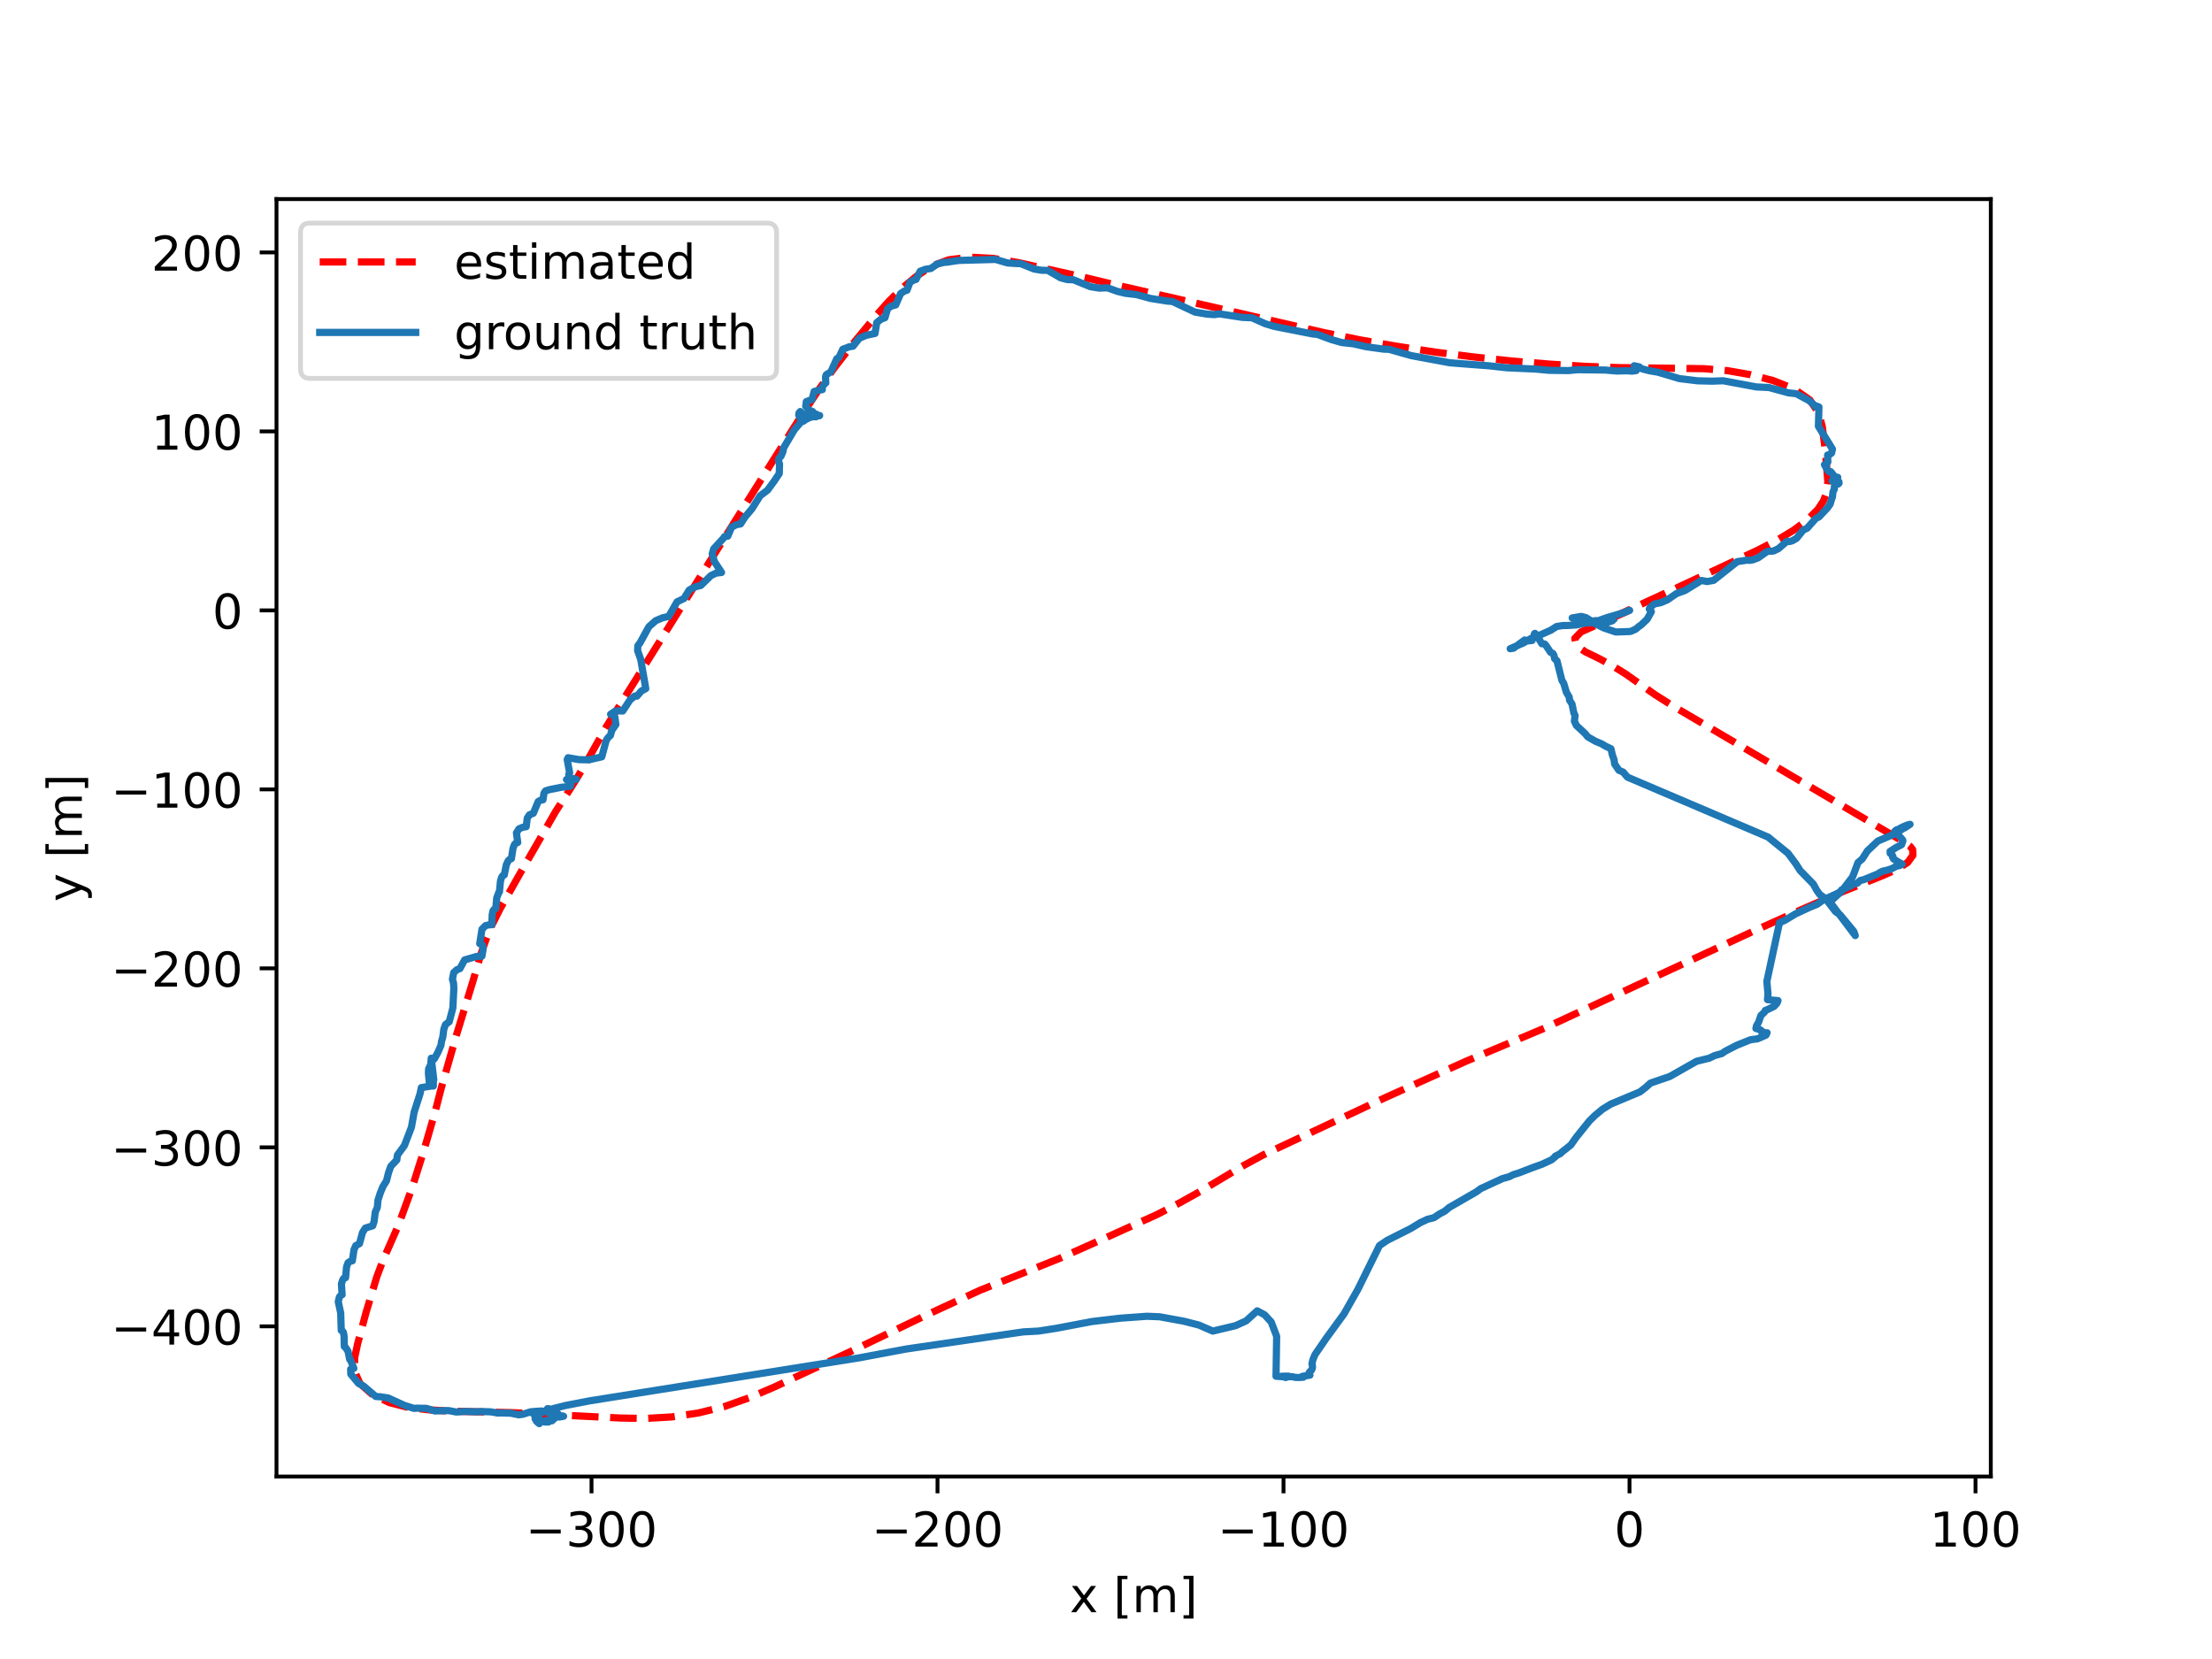 <?xml version="1.0" encoding="utf-8" standalone="no"?>
<!DOCTYPE svg PUBLIC "-//W3C//DTD SVG 1.1//EN"
  "http://www.w3.org/Graphics/SVG/1.1/DTD/svg11.dtd">
<!-- Created with matplotlib (https://matplotlib.org/) -->
<svg height="345.6pt" version="1.1" viewBox="0 0 460.8 345.6" width="460.8pt" xmlns="http://www.w3.org/2000/svg" xmlns:xlink="http://www.w3.org/1999/xlink">
 <defs>
  <style type="text/css">*{stroke-linecap:butt;stroke-linejoin:round;}</style>
 </defs>
 <g id="figure_1">
  <g id="patch_1">
   <path d="M 0 345.6 
L 460.8 345.6 
L 460.8 0 
L 0 0 
z
" style="fill:#ffffff;"/>
  </g>
  <g id="axes_1">
   <g id="patch_2">
    <path d="M 57.6 307.584 
L 414.72 307.584 
L 414.72 41.472 
L 57.6 41.472 
z
" style="fill:#ffffff;"/>
   </g>
   <g id="matplotlib.axis_1">
    <g id="xtick_1">
     <g id="line2d_1">
      <defs>
       <path d="M 0 0 
L 0 3.5 
" id="mb327735eb3" style="stroke:#000000;stroke-width:0.8;"/>
      </defs>
      <g>
       <use style="stroke:#000000;stroke-width:0.8;" x="123.223" xlink:href="#mb327735eb3" y="307.584"/>
      </g>
     </g>
     <g id="text_1">
      <!-- −300 -->
      <g transform="translate(109.489 322.182)scale(0.1 -0.1)">
       <defs>
        <path d="M 10.594 35.5 
L 73.188 35.5 
L 73.188 27.203 
L 10.594 27.203 
z
" id="DejaVuSans-8722"/>
        <path d="M 40.578 39.312 
Q 47.656 37.797 51.625 33 
Q 55.609 28.219 55.609 21.188 
Q 55.609 10.406 48.188 4.484 
Q 40.766 -1.422 27.094 -1.422 
Q 22.516 -1.422 17.656 -0.516 
Q 12.797 0.391 7.625 2.203 
L 7.625 11.719 
Q 11.719 9.328 16.594 8.109 
Q 21.484 6.891 26.812 6.891 
Q 36.078 6.891 40.938 10.547 
Q 45.797 14.203 45.797 21.188 
Q 45.797 27.641 41.281 31.266 
Q 36.766 34.906 28.719 34.906 
L 20.219 34.906 
L 20.219 43.016 
L 29.109 43.016 
Q 36.375 43.016 40.234 45.922 
Q 44.094 48.828 44.094 54.297 
Q 44.094 59.906 40.109 62.906 
Q 36.141 65.922 28.719 65.922 
Q 24.656 65.922 20.016 65.031 
Q 15.375 64.156 9.812 62.312 
L 9.812 71.094 
Q 15.438 72.656 20.344 73.438 
Q 25.25 74.219 29.594 74.219 
Q 40.828 74.219 47.359 69.109 
Q 53.906 64.016 53.906 55.328 
Q 53.906 49.266 50.438 45.094 
Q 46.969 40.922 40.578 39.312 
z
" id="DejaVuSans-51"/>
        <path d="M 31.781 66.406 
Q 24.172 66.406 20.328 58.906 
Q 16.5 51.422 16.5 36.375 
Q 16.5 21.391 20.328 13.891 
Q 24.172 6.391 31.781 6.391 
Q 39.453 6.391 43.281 13.891 
Q 47.125 21.391 47.125 36.375 
Q 47.125 51.422 43.281 58.906 
Q 39.453 66.406 31.781 66.406 
z
M 31.781 74.219 
Q 44.047 74.219 50.516 64.516 
Q 56.984 54.828 56.984 36.375 
Q 56.984 17.969 50.516 8.266 
Q 44.047 -1.422 31.781 -1.422 
Q 19.531 -1.422 13.062 8.266 
Q 6.594 17.969 6.594 36.375 
Q 6.594 54.828 13.062 64.516 
Q 19.531 74.219 31.781 74.219 
z
" id="DejaVuSans-48"/>
       </defs>
       <use xlink:href="#DejaVuSans-8722"/>
       <use x="83.789" xlink:href="#DejaVuSans-51"/>
       <use x="147.412" xlink:href="#DejaVuSans-48"/>
       <use x="211.035" xlink:href="#DejaVuSans-48"/>
      </g>
     </g>
    </g>
    <g id="xtick_2">
     <g id="line2d_2">
      <g>
       <use style="stroke:#000000;stroke-width:0.8;" x="195.301" xlink:href="#mb327735eb3" y="307.584"/>
      </g>
     </g>
     <g id="text_2">
      <!-- −200 -->
      <g transform="translate(181.567 322.182)scale(0.1 -0.1)">
       <defs>
        <path d="M 19.188 8.297 
L 53.609 8.297 
L 53.609 0 
L 7.328 0 
L 7.328 8.297 
Q 12.938 14.109 22.625 23.891 
Q 32.328 33.688 34.812 36.531 
Q 39.547 41.844 41.422 45.531 
Q 43.312 49.219 43.312 52.781 
Q 43.312 58.594 39.234 62.25 
Q 35.156 65.922 28.609 65.922 
Q 23.969 65.922 18.812 64.312 
Q 13.672 62.703 7.812 59.422 
L 7.812 69.391 
Q 13.766 71.781 18.938 73 
Q 24.125 74.219 28.422 74.219 
Q 39.75 74.219 46.484 68.547 
Q 53.219 62.891 53.219 53.422 
Q 53.219 48.922 51.531 44.891 
Q 49.859 40.875 45.406 35.406 
Q 44.188 33.984 37.641 27.219 
Q 31.109 20.453 19.188 8.297 
z
" id="DejaVuSans-50"/>
       </defs>
       <use xlink:href="#DejaVuSans-8722"/>
       <use x="83.789" xlink:href="#DejaVuSans-50"/>
       <use x="147.412" xlink:href="#DejaVuSans-48"/>
       <use x="211.035" xlink:href="#DejaVuSans-48"/>
      </g>
     </g>
    </g>
    <g id="xtick_3">
     <g id="line2d_3">
      <g>
       <use style="stroke:#000000;stroke-width:0.8;" x="267.378" xlink:href="#mb327735eb3" y="307.584"/>
      </g>
     </g>
     <g id="text_3">
      <!-- −100 -->
      <g transform="translate(253.645 322.182)scale(0.1 -0.1)">
       <defs>
        <path d="M 12.406 8.297 
L 28.516 8.297 
L 28.516 63.922 
L 10.984 60.406 
L 10.984 69.391 
L 28.422 72.906 
L 38.281 72.906 
L 38.281 8.297 
L 54.391 8.297 
L 54.391 0 
L 12.406 0 
z
" id="DejaVuSans-49"/>
       </defs>
       <use xlink:href="#DejaVuSans-8722"/>
       <use x="83.789" xlink:href="#DejaVuSans-49"/>
       <use x="147.412" xlink:href="#DejaVuSans-48"/>
       <use x="211.035" xlink:href="#DejaVuSans-48"/>
      </g>
     </g>
    </g>
    <g id="xtick_4">
     <g id="line2d_4">
      <g>
       <use style="stroke:#000000;stroke-width:0.8;" x="339.456" xlink:href="#mb327735eb3" y="307.584"/>
      </g>
     </g>
     <g id="text_4">
      <!-- 0 -->
      <g transform="translate(336.275 322.182)scale(0.1 -0.1)">
       <use xlink:href="#DejaVuSans-48"/>
      </g>
     </g>
    </g>
    <g id="xtick_5">
     <g id="line2d_5">
      <g>
       <use style="stroke:#000000;stroke-width:0.8;" x="411.534" xlink:href="#mb327735eb3" y="307.584"/>
      </g>
     </g>
     <g id="text_5">
      <!-- 100 -->
      <g transform="translate(401.99 322.182)scale(0.1 -0.1)">
       <use xlink:href="#DejaVuSans-49"/>
       <use x="63.623" xlink:href="#DejaVuSans-48"/>
       <use x="127.246" xlink:href="#DejaVuSans-48"/>
      </g>
     </g>
    </g>
    <g id="text_6">
     <!-- x [m] -->
     <g transform="translate(222.84 335.861)scale(0.1 -0.1)">
      <defs>
       <path d="M 54.891 54.688 
L 35.109 28.078 
L 55.906 0 
L 45.312 0 
L 29.391 21.484 
L 13.484 0 
L 2.875 0 
L 24.125 28.609 
L 4.688 54.688 
L 15.281 54.688 
L 29.781 35.203 
L 44.281 54.688 
z
" id="DejaVuSans-120"/>
       <path id="DejaVuSans-32"/>
       <path d="M 8.594 75.984 
L 29.297 75.984 
L 29.297 69 
L 17.578 69 
L 17.578 -6.203 
L 29.297 -6.203 
L 29.297 -13.188 
L 8.594 -13.188 
z
" id="DejaVuSans-91"/>
       <path d="M 52 44.188 
Q 55.375 50.25 60.062 53.125 
Q 64.75 56 71.094 56 
Q 79.641 56 84.281 50.016 
Q 88.922 44.047 88.922 33.016 
L 88.922 0 
L 79.891 0 
L 79.891 32.719 
Q 79.891 40.578 77.094 44.375 
Q 74.312 48.188 68.609 48.188 
Q 61.625 48.188 57.562 43.547 
Q 53.516 38.922 53.516 30.906 
L 53.516 0 
L 44.484 0 
L 44.484 32.719 
Q 44.484 40.625 41.703 44.406 
Q 38.922 48.188 33.109 48.188 
Q 26.219 48.188 22.156 43.531 
Q 18.109 38.875 18.109 30.906 
L 18.109 0 
L 9.078 0 
L 9.078 54.688 
L 18.109 54.688 
L 18.109 46.188 
Q 21.188 51.219 25.484 53.609 
Q 29.781 56 35.688 56 
Q 41.656 56 45.828 52.969 
Q 50 49.953 52 44.188 
z
" id="DejaVuSans-109"/>
       <path d="M 30.422 75.984 
L 30.422 -13.188 
L 9.719 -13.188 
L 9.719 -6.203 
L 21.391 -6.203 
L 21.391 69 
L 9.719 69 
L 9.719 75.984 
z
" id="DejaVuSans-93"/>
      </defs>
      <use xlink:href="#DejaVuSans-120"/>
      <use x="59.18" xlink:href="#DejaVuSans-32"/>
      <use x="90.967" xlink:href="#DejaVuSans-91"/>
      <use x="129.98" xlink:href="#DejaVuSans-109"/>
      <use x="227.393" xlink:href="#DejaVuSans-93"/>
     </g>
    </g>
   </g>
   <g id="matplotlib.axis_2">
    <g id="ytick_1">
     <g id="line2d_6">
      <defs>
       <path d="M 0 0 
L -3.5 0 
" id="mf6f5906a29" style="stroke:#000000;stroke-width:0.8;"/>
      </defs>
      <g>
       <use style="stroke:#000000;stroke-width:0.8;" x="57.6" xlink:href="#mf6f5906a29" y="276.302"/>
      </g>
     </g>
     <g id="text_7">
      <!-- −400 -->
      <g transform="translate(23.133 280.101)scale(0.1 -0.1)">
       <defs>
        <path d="M 37.797 64.312 
L 12.891 25.391 
L 37.797 25.391 
z
M 35.203 72.906 
L 47.609 72.906 
L 47.609 25.391 
L 58.016 25.391 
L 58.016 17.188 
L 47.609 17.188 
L 47.609 0 
L 37.797 0 
L 37.797 17.188 
L 4.891 17.188 
L 4.891 26.703 
z
" id="DejaVuSans-52"/>
       </defs>
       <use xlink:href="#DejaVuSans-8722"/>
       <use x="83.789" xlink:href="#DejaVuSans-52"/>
       <use x="147.412" xlink:href="#DejaVuSans-48"/>
       <use x="211.035" xlink:href="#DejaVuSans-48"/>
      </g>
     </g>
    </g>
    <g id="ytick_2">
     <g id="line2d_7">
      <g>
       <use style="stroke:#000000;stroke-width:0.8;" x="57.6" xlink:href="#mf6f5906a29" y="239.015"/>
      </g>
     </g>
     <g id="text_8">
      <!-- −300 -->
      <g transform="translate(23.133 242.815)scale(0.1 -0.1)">
       <use xlink:href="#DejaVuSans-8722"/>
       <use x="83.789" xlink:href="#DejaVuSans-51"/>
       <use x="147.412" xlink:href="#DejaVuSans-48"/>
       <use x="211.035" xlink:href="#DejaVuSans-48"/>
      </g>
     </g>
    </g>
    <g id="ytick_3">
     <g id="line2d_8">
      <g>
       <use style="stroke:#000000;stroke-width:0.8;" x="57.6" xlink:href="#mf6f5906a29" y="201.729"/>
      </g>
     </g>
     <g id="text_9">
      <!-- −200 -->
      <g transform="translate(23.133 205.528)scale(0.1 -0.1)">
       <use xlink:href="#DejaVuSans-8722"/>
       <use x="83.789" xlink:href="#DejaVuSans-50"/>
       <use x="147.412" xlink:href="#DejaVuSans-48"/>
       <use x="211.035" xlink:href="#DejaVuSans-48"/>
      </g>
     </g>
    </g>
    <g id="ytick_4">
     <g id="line2d_9">
      <g>
       <use style="stroke:#000000;stroke-width:0.8;" x="57.6" xlink:href="#mf6f5906a29" y="164.443"/>
      </g>
     </g>
     <g id="text_10">
      <!-- −100 -->
      <g transform="translate(23.133 168.242)scale(0.1 -0.1)">
       <use xlink:href="#DejaVuSans-8722"/>
       <use x="83.789" xlink:href="#DejaVuSans-49"/>
       <use x="147.412" xlink:href="#DejaVuSans-48"/>
       <use x="211.035" xlink:href="#DejaVuSans-48"/>
      </g>
     </g>
    </g>
    <g id="ytick_5">
     <g id="line2d_10">
      <g>
       <use style="stroke:#000000;stroke-width:0.8;" x="57.6" xlink:href="#mf6f5906a29" y="127.157"/>
      </g>
     </g>
     <g id="text_11">
      <!-- 0 -->
      <g transform="translate(44.237 130.956)scale(0.1 -0.1)">
       <use xlink:href="#DejaVuSans-48"/>
      </g>
     </g>
    </g>
    <g id="ytick_6">
     <g id="line2d_11">
      <g>
       <use style="stroke:#000000;stroke-width:0.8;" x="57.6" xlink:href="#mf6f5906a29" y="89.87"/>
      </g>
     </g>
     <g id="text_12">
      <!-- 100 -->
      <g transform="translate(31.512 93.67)scale(0.1 -0.1)">
       <use xlink:href="#DejaVuSans-49"/>
       <use x="63.623" xlink:href="#DejaVuSans-48"/>
       <use x="127.246" xlink:href="#DejaVuSans-48"/>
      </g>
     </g>
    </g>
    <g id="ytick_7">
     <g id="line2d_12">
      <g>
       <use style="stroke:#000000;stroke-width:0.8;" x="57.6" xlink:href="#mf6f5906a29" y="52.584"/>
      </g>
     </g>
     <g id="text_13">
      <!-- 200 -->
      <g transform="translate(31.512 56.383)scale(0.1 -0.1)">
       <use xlink:href="#DejaVuSans-50"/>
       <use x="63.623" xlink:href="#DejaVuSans-48"/>
       <use x="127.246" xlink:href="#DejaVuSans-48"/>
      </g>
     </g>
    </g>
    <g id="text_14">
     <!-- y [m] -->
     <g transform="translate(17.053 187.848)rotate(-90)scale(0.1 -0.1)">
      <defs>
       <path d="M 32.172 -5.078 
Q 28.375 -14.844 24.75 -17.812 
Q 21.141 -20.797 15.094 -20.797 
L 7.906 -20.797 
L 7.906 -13.281 
L 13.188 -13.281 
Q 16.891 -13.281 18.938 -11.516 
Q 21 -9.766 23.484 -3.219 
L 25.094 0.875 
L 2.984 54.688 
L 12.5 54.688 
L 29.594 11.922 
L 46.688 54.688 
L 56.203 54.688 
z
" id="DejaVuSans-121"/>
      </defs>
      <use xlink:href="#DejaVuSans-121"/>
      <use x="59.18" xlink:href="#DejaVuSans-32"/>
      <use x="90.967" xlink:href="#DejaVuSans-91"/>
      <use x="129.98" xlink:href="#DejaVuSans-109"/>
      <use x="227.393" xlink:href="#DejaVuSans-93"/>
     </g>
    </g>
   </g>
   <g id="line2d_13">
    <path clip-path="url(#pc048efd1c1)" d="M 339.456 127.157 
L 339.456 127.157 
L 339.439 127.15 
L 339.439 127.15 
L 335.861 128.728 
L 335.861 128.728 
L 329.37 131.63 
L 329.37 131.63 
L 328.059 132.984 
L 328.059 132.984 
L 328.378 134.501 
L 328.378 134.501 
L 330.296 135.81 
L 330.296 135.81 
L 332.861 137.056 
L 332.861 137.056 
L 335.63 138.53 
L 335.63 138.53 
L 338.56 140.334 
L 338.56 140.334 
L 344.804 144.73 
L 344.804 144.73 
L 348.536 147.097 
L 348.536 147.097 
L 397.006 175.622 
L 397.006 175.622 
L 397.876 176.272 
L 397.876 176.272 
L 398.438 176.983 
L 398.438 176.983 
L 398.487 178.184 
L 398.487 178.184 
L 397.397 179.671 
L 397.397 179.671 
L 395.073 181.14 
L 395.073 181.14 
L 391.896 182.528 
L 391.896 182.528 
L 384.019 185.679 
L 384.019 185.679 
L 375.015 189.599 
L 375.015 189.599 
L 364.967 194.123 
L 364.967 194.123 
L 321.695 214.203 
L 321.695 214.203 
L 310.999 218.716 
L 310.999 218.716 
L 305.415 221.068 
L 305.415 221.068 
L 288.617 228.637 
L 288.617 228.637 
L 263.067 240.627 
L 263.067 240.627 
L 258.681 243.011 
L 258.681 243.011 
L 250.153 248.117 
L 250.153 248.117 
L 245.648 250.629 
L 245.648 250.629 
L 240.965 253.041 
L 240.965 253.041 
L 230.88 257.606 
L 230.88 257.606 
L 220.556 262.215 
L 220.556 262.215 
L 204.184 268.774 
L 204.184 268.774 
L 193.575 273.672 
L 193.575 273.672 
L 177.406 281.441 
L 177.406 281.441 
L 161.318 288.935 
L 161.318 288.935 
L 156.121 291.164 
L 156.121 291.164 
L 150.869 293.022 
L 150.869 293.022 
L 145.491 294.349 
L 145.491 294.349 
L 139.97 295.17 
L 139.97 295.17 
L 134.459 295.488 
L 134.459 295.488 
L 129.309 295.405 
L 129.309 295.405 
L 106.783 294.286 
L 106.783 294.286 
L 93.978 293.969 
L 93.978 293.969 
L 89.653 293.718 
L 89.653 293.718 
L 85.269 293.252 
L 85.269 293.252 
L 81.137 292.193 
L 81.137 292.193 
L 77.563 290.499 
L 77.563 290.499 
L 74.982 288.227 
L 74.982 288.227 
L 73.833 285.594 
L 73.833 285.594 
L 73.886 282.805 
L 73.886 282.805 
L 74.516 279.878 
L 74.516 279.878 
L 76.289 273.291 
L 76.289 273.291 
L 78.503 265.953 
L 78.503 265.953 
L 79.856 262.38 
L 79.856 262.38 
L 82.985 255.272 
L 82.985 255.272 
L 85.891 247.31 
L 85.891 247.31 
L 88.323 239.598 
L 88.323 239.598 
L 90.684 231.473 
L 90.684 231.473 
L 91.899 226.756 
L 91.899 226.756 
L 95.03 215.804 
L 95.03 215.804 
L 98.467 204.579 
L 98.467 204.579 
L 100.157 198.823 
L 100.157 198.823 
L 101.22 195.78 
L 101.22 195.78 
L 102.527 192.605 
L 102.527 192.605 
L 104.201 189.285 
L 104.201 189.285 
L 108.192 182.215 
L 108.192 182.215 
L 115.778 169.004 
L 115.778 169.004 
L 118.856 164.228 
L 118.856 164.228 
L 120.573 161.462 
L 120.573 161.462 
L 122.683 157.842 
L 122.683 157.842 
L 126.379 151.275 
L 126.379 151.275 
L 156.303 103.487 
L 156.303 103.487 
L 165.373 89.06 
L 165.373 89.06 
L 170.508 81.253 
L 170.508 81.253 
L 173.765 76.68 
L 173.765 76.68 
L 177.953 71.294 
L 177.953 71.294 
L 182.677 65.554 
L 182.677 65.554 
L 185.205 62.721 
L 185.205 62.721 
L 187.935 60.02 
L 187.935 60.02 
L 190.899 57.567 
L 190.899 57.567 
L 193.899 55.516 
L 193.899 55.516 
L 197.619 54.121 
L 197.619 54.121 
L 202.016 53.568 
L 202.016 53.568 
L 206.857 53.829 
L 206.857 53.829 
L 212.152 54.702 
L 212.152 54.702 
L 224.531 57.466 
L 224.531 57.466 
L 231.389 59.111 
L 231.389 59.111 
L 253.532 64.16 
L 253.532 64.16 
L 275.687 69.26 
L 275.687 69.26 
L 283.382 70.813 
L 283.382 70.813 
L 291.233 72.173 
L 291.233 72.173 
L 299.159 73.373 
L 299.159 73.373 
L 307.084 74.37 
L 307.084 74.37 
L 314.948 75.205 
L 314.948 75.205 
L 322.713 75.844 
L 322.713 75.844 
L 330.114 76.31 
L 330.114 76.31 
L 337.019 76.577 
L 337.019 76.577 
L 354.949 76.803 
L 354.949 76.803 
L 359.861 77.211 
L 359.861 77.211 
L 364.653 78.049 
L 364.653 78.049 
L 369.363 79.277 
L 369.363 79.277 
L 373.715 80.995 
L 373.715 80.995 
L 377.03 83.323 
L 377.03 83.323 
L 378.864 86.048 
L 378.864 86.048 
L 379.607 88.823 
L 379.607 88.823 
L 380.245 93.822 
L 380.245 93.822 
L 380.774 100.399 
L 380.774 100.399 
L 380.56 102.003 
L 380.56 102.003 
L 380.385 102.951 
L 380.385 102.951 
L 379.864 104.345 
L 379.864 104.345 
L 378.673 106.139 
L 378.673 106.139 
L 376.577 108.23 
L 376.577 108.23 
L 373.691 110.42 
L 373.691 110.42 
L 370.158 112.557 
L 370.158 112.557 
L 366.162 114.613 
L 366.162 114.613 
L 350.022 122.129 
L 350.022 122.129 
L 334.323 129.374 
L 334.333 129.368 
" style="fill:none;stroke:#ff0000;stroke-dasharray:5.55,2.4;stroke-dashoffset:0;stroke-width:1.5;"/>
   </g>
   <g id="line2d_14">
    <path clip-path="url(#pc048efd1c1)" d="M 339.456 127.157 
L 339.486 127.148 
L 338.815 127.414 
L 338.375 127.603 
L 334.822 128.642 
L 332.57 129.429 
L 331.449 129.725 
L 330.214 129.795 
L 328.44 130.181 
L 326.751 130.291 
L 325.533 130.321 
L 324.288 130.503 
L 323.065 131.285 
L 320.776 132.308 
L 318.813 133.073 
L 317.363 133.934 
L 314.595 135.136 
L 315.289 135.037 
L 317.622 133.315 
L 318.215 133.516 
L 319.163 133.427 
L 319.684 131.975 
L 319.767 131.945 
L 320.102 132.322 
L 321.191 134.1 
L 321.758 134.15 
L 321.992 134.366 
L 322.999 135.875 
L 323.492 136.128 
L 323.714 136.511 
L 323.86 137.22 
L 324.347 137.656 
L 325.36 141.698 
L 325.757 142.368 
L 326.322 144.248 
L 326.897 145.212 
L 326.96 145.848 
L 327.48 146.659 
L 327.858 148.52 
L 328.118 149.054 
L 327.976 150.238 
L 328.394 151.129 
L 330.232 152.839 
L 330.751 153.493 
L 332.346 154.411 
L 333.682 154.971 
L 334.445 155.434 
L 335.587 155.975 
L 335.888 157.282 
L 336.233 158.255 
L 336.357 159.152 
L 337.237 160.457 
L 338.138 160.847 
L 339.013 161.884 
L 368.32 174.375 
L 372.479 177.755 
L 374.111 179.95 
L 375.025 181.378 
L 377.756 184.171 
L 378.466 185.47 
L 379.067 186.318 
L 380.333 187.247 
L 382.356 189.892 
L 383.315 190.564 
L 386.176 194.023 
L 386.486 194.896 
L 381.208 187.896 
L 383.624 185.668 
L 385.939 182.656 
L 387.057 179.682 
L 387.947 178.928 
L 389.004 177.273 
L 391.195 175.205 
L 394.745 173.698 
L 396.73 172.424 
L 396.76 172.48 
L 396.841 172.411 
L 397.022 172.299 
L 397.899 171.721 
L 397.502 171.826 
L 397.31 171.879 
L 396.474 172.218 
L 395.265 172.847 
L 395.17 172.874 
L 395.049 172.885 
L 394.659 173.24 
L 394.868 173.491 
L 394.941 173.603 
L 395.594 174.09 
L 396.351 174.959 
L 396.409 175.155 
L 396.126 175.97 
L 395.074 176.507 
L 393.734 177.36 
L 393.828 177.475 
L 393.857 177.642 
L 393.757 177.767 
L 394.118 178.029 
L 394.332 178.396 
L 394.246 178.533 
L 394.471 178.94 
L 395.417 179.549 
L 395.86 179.793 
L 396.169 179.944 
L 396.256 180.017 
L 395.805 180.283 
L 395.019 180.471 
L 394.108 180.956 
L 393.155 181.262 
L 392.201 181.476 
L 391.545 181.791 
L 391.246 182.027 
L 388.211 183.268 
L 387.544 183.408 
L 386.861 184.015 
L 386.138 184.141 
L 385.388 184.667 
L 384.828 184.808 
L 384.586 184.997 
L 383.622 185.387 
L 383.332 185.79 
L 382.491 186.252 
L 379.84 187.446 
L 378.543 188.38 
L 377.013 189.003 
L 374.038 190.38 
L 371.893 191.682 
L 370.7 192.216 
L 368.068 204.444 
L 368.303 207.028 
L 368.2 208.247 
L 370.392 208.447 
L 370.178 208.979 
L 369.56 209.662 
L 368.023 210.396 
L 367.744 210.482 
L 367.563 210.861 
L 366.815 211.566 
L 366.348 212.942 
L 365.922 213.664 
L 365.791 214.251 
L 366.645 214.491 
L 366.904 214.706 
L 366.93 214.912 
L 367.321 214.966 
L 367.475 215.104 
L 367.213 215.287 
L 368.124 215.14 
L 367.849 215.434 
L 367.957 215.526 
L 367.838 215.66 
L 366.137 216.401 
L 364.67 216.598 
L 361.863 217.719 
L 359.427 218.968 
L 358.685 219.48 
L 357.214 219.885 
L 356.057 220.442 
L 353.416 221.089 
L 347.845 224.253 
L 343.803 225.636 
L 342.913 226.464 
L 341.63 227.46 
L 335.551 230.006 
L 333.821 231.076 
L 332.25 232.381 
L 331.125 233.477 
L 328.359 236.921 
L 327.224 238.526 
L 325.304 240.045 
L 325.114 240.278 
L 323.977 240.87 
L 324.053 240.923 
L 323.196 241.625 
L 321.206 242.542 
L 319.405 243.187 
L 316.492 244.311 
L 315.264 244.692 
L 314.411 245.123 
L 312.972 245.529 
L 308.469 247.607 
L 307.656 248.219 
L 301.907 251.532 
L 301.023 252.278 
L 299.844 252.911 
L 298.733 253.662 
L 297.386 253.997 
L 295.935 254.674 
L 293.853 255.936 
L 289.004 258.377 
L 287.372 259.474 
L 282.861 268.622 
L 279.979 273.711 
L 276.24 278.837 
L 273.931 282.207 
L 273.489 283.291 
L 273.305 284.134 
L 273.411 284.562 
L 273.398 285.005 
L 273.22 285.411 
L 272.748 285.878 
L 272.53 286.345 
L 272.809 286.282 
L 272.887 286.472 
L 271.291 286.716 
L 271.493 286.906 
L 270.588 286.958 
L 269.824 286.937 
L 269.127 286.779 
L 267.822 286.828 
L 267.854 286.971 
L 267.01 286.691 
L 268.419 286.674 
L 267.491 286.815 
L 265.82 286.698 
L 265.95 278.375 
L 264.825 275.409 
L 263.435 273.889 
L 261.898 273.073 
L 259.591 275.169 
L 257.374 276.165 
L 252.646 277.289 
L 249.729 276.024 
L 246.599 275.231 
L 241.578 274.309 
L 238.913 274.204 
L 233.404 274.601 
L 227.506 275.294 
L 220.038 276.708 
L 216.35 277.285 
L 213.137 277.458 
L 188.753 281.028 
L 178.947 282.871 
L 122.87 291.816 
L 117.704 292.809 
L 115.474 293.373 
L 111.502 294.666 
L 111.021 294.48 
L 111.531 294.61 
L 111.468 295.542 
L 111.798 296.124 
L 112.347 296.574 
L 112.067 295.958 
L 111.908 295.287 
L 111.834 295.289 
L 112.336 295.423 
L 112.231 295.384 
L 112.494 295.754 
L 113.147 296.167 
L 113.722 296.25 
L 113.609 296.187 
L 113.487 296.03 
L 113.734 295.954 
L 113.661 295.902 
L 114.231 296.242 
L 114.358 296.146 
L 113.618 296.19 
L 114.485 295.92 
L 114.935 295.783 
L 113.385 296.186 
L 113.409 296.131 
L 113.748 296.108 
L 114.278 296.041 
L 114.995 295.969 
L 116.126 294.911 
L 116.082 295.08 
L 116.196 295.106 
L 116.426 295.204 
L 116.619 295.184 
L 117.408 295.032 
L 117.232 294.965 
L 116.699 294.967 
L 115.622 293.962 
L 114.41 293.469 
L 114.046 293.452 
L 114.468 294.356 
L 114.887 294.819 
L 115.516 295.163 
L 114.878 294.856 
L 114.132 294.181 
L 112.865 293.931 
L 111.186 294.042 
L 110.52 294.11 
L 108.937 294.608 
L 108.082 294.736 
L 106.447 294.403 
L 104.367 294.327 
L 103.707 294.361 
L 102.168 294.105 
L 100.065 294.05 
L 99.379 294.109 
L 96.75 294.027 
L 95.046 294.147 
L 93.466 293.851 
L 91.284 293.9 
L 90.61 293.941 
L 88.84 293.386 
L 86.83 293.347 
L 86.262 293.397 
L 84.347 292.809 
L 80.847 291.221 
L 79.176 290.969 
L 78.275 290.917 
L 75.719 288.726 
L 74.676 288.181 
L 73.083 286.261 
L 73.044 285.233 
L 73.392 284.978 
L 73.717 285.064 
L 72.982 283.218 
L 72.851 283.201 
L 72.497 281.476 
L 71.907 280.594 
L 71.726 280.513 
L 71.678 278.319 
L 71.521 277.521 
L 71.31 277.248 
L 71.088 277.157 
L 70.974 273.514 
L 70.464 271.164 
L 70.711 270.175 
L 71.022 269.825 
L 71.272 269.715 
L 71.123 267.454 
L 71.405 266.571 
L 71.644 266.265 
L 71.99 266.169 
L 72.195 263.906 
L 72.505 263.054 
L 72.994 262.742 
L 73.399 262.644 
L 73.741 260.344 
L 74.111 259.489 
L 74.886 259.074 
L 75.527 256.727 
L 76.108 255.829 
L 77.641 255.355 
L 77.935 254.441 
L 78.171 252.502 
L 78.603 251.528 
L 78.736 250.035 
L 79.197 248.594 
L 79.758 247.212 
L 80.517 245.983 
L 80.914 244.378 
L 81.402 242.977 
L 82.672 241.627 
L 82.782 240.642 
L 84.246 238.641 
L 85.711 234.816 
L 86.268 231.688 
L 87.479 227.939 
L 87.776 226.566 
L 89.888 226.238 
L 90.276 226.245 
L 90.259 224.986 
L 90.083 223.984 
L 89.793 223.733 
L 89.588 223.274 
L 89.839 220.445 
L 90.364 224.934 
L 90.011 225.469 
L 89.446 225.695 
L 89.243 223.548 
L 89.289 222.652 
L 90.306 220.609 
L 90.494 220.557 
L 91.213 219.238 
L 91.867 217.739 
L 91.97 216.972 
L 92.235 216.088 
L 92.455 214.404 
L 92.796 213.447 
L 93.59 212.829 
L 94.339 209.965 
L 94.542 205.923 
L 94.488 204.821 
L 94.252 203.983 
L 94.52 202.61 
L 95.173 202.013 
L 95.815 201.775 
L 96.788 199.969 
L 99.27 199.246 
L 100.395 199.185 
L 100.67 197.567 
L 100.55 196.924 
L 99.934 196.574 
L 100.401 193.582 
L 101.143 192.827 
L 101.884 192.652 
L 102.468 192.631 
L 102.527 190.57 
L 102.708 189.716 
L 102.99 189.383 
L 103.278 189.276 
L 103.476 187.068 
L 103.9 185.918 
L 104.043 185.803 
L 104.251 183.578 
L 104.508 182.712 
L 104.761 182.391 
L 105.045 182.275 
L 105.479 180.125 
L 105.885 179.289 
L 106.227 178.986 
L 106.537 178.879 
L 106.864 176.742 
L 107.165 175.925 
L 107.47 175.624 
L 107.855 175.51 
L 107.581 173.516 
L 108.11 172.667 
L 108.866 172.341 
L 109.612 172.222 
L 109.841 170.432 
L 110.291 169.742 
L 111.105 169.414 
L 112.11 166.981 
L 112.563 166.719 
L 113.112 166.612 
L 113.311 165.257 
L 113.643 164.755 
L 114.461 164.497 
L 116.833 164.023 
L 118.83 163.788 
L 119.071 162.52 
L 119.602 162.425 
L 119.491 162.205 
L 119.59 162.176 
L 119.388 162.252 
L 119.6 162.261 
L 119.907 162.334 
L 120.059 162.348 
L 119.548 162.34 
L 118.058 162.418 
L 118.011 162.399 
L 118.211 162.421 
L 118.391 162.347 
L 118.47 162.034 
L 118.524 162 
L 118.484 161.256 
L 118.668 161.005 
L 118.161 158.236 
L 118.338 157.846 
L 120.608 158.245 
L 122.671 158.288 
L 125.361 157.661 
L 126.299 154.202 
L 126.724 153.593 
L 127.158 153.219 
L 127.444 152.174 
L 128.297 150.933 
L 128.097 149.432 
L 127.726 149.009 
L 127.197 148.793 
L 128.079 148.199 
L 128.701 148.068 
L 129.729 148.115 
L 131.243 145.807 
L 132.142 145.071 
L 132.283 144.978 
L 132.685 145.023 
L 133.604 143.944 
L 134.53 143.458 
L 133.478 137.385 
L 132.824 135.527 
L 132.88 134.516 
L 133.35 133.883 
L 135.175 130.557 
L 136.597 129.302 
L 138.027 128.7 
L 139.313 128.407 
L 141.046 125.369 
L 142.486 124.681 
L 143.569 122.921 
L 144.754 122.275 
L 145.996 121.955 
L 148.096 119.909 
L 149.191 119.383 
L 150.309 119.257 
L 148.816 116.979 
L 148.365 115.377 
L 148.662 114.346 
L 150.676 112.157 
L 150.942 111.768 
L 151.61 111.69 
L 152.397 109.829 
L 153.415 109.297 
L 154.272 109.145 
L 155.215 107.689 
L 156.646 105.995 
L 158.332 103.3 
L 159.906 102.095 
L 161.247 100.271 
L 162.333 98.649 
L 162.391 96.673 
L 162.16 95.981 
L 162.271 95.471 
L 162.697 95.04 
L 163.105 94.062 
L 163.272 93.24 
L 165.493 89.512 
L 166.898 87.863 
L 168.607 87.013 
L 170.337 86.517 
L 169.927 86.396 
L 169.315 86.6 
L 169.07 86.769 
L 167.591 86.416 
L 167.069 86.111 
L 166.705 85.729 
L 167.582 87.59 
L 167.264 87.796 
L 166.931 87.845 
L 166.476 86.603 
L 166.386 86.463 
L 166.446 86.019 
L 166.489 86 
L 167.294 87.15 
L 168.02 87.155 
L 168.39 87.118 
L 168.851 86.865 
L 169.088 86.831 
L 169.123 86.589 
L 170.179 86.512 
L 170.747 86.551 
L 170.708 86.606 
L 170.652 86.615 
L 170.024 86.613 
L 169.969 86.65 
L 170.1 86.65 
L 169.989 86.83 
L 169.635 86.812 
L 169.507 86.802 
L 169.627 86.733 
L 169.786 86.544 
L 170.034 86.484 
L 170.005 86.43 
L 170.042 86.271 
L 169.55 86.31 
L 169.141 85.79 
L 169.301 85.744 
L 168.537 85.419 
L 167.844 84.637 
L 167.969 83.665 
L 169.17 83.219 
L 169.603 81.552 
L 170.839 81.238 
L 171.308 81.173 
L 171.209 80.842 
L 171.621 80.107 
L 172.031 79.773 
L 171.972 78.491 
L 172.121 78.072 
L 173.09 77.447 
L 174.329 74.717 
L 174.782 74.449 
L 175.562 72.759 
L 176.901 72.244 
L 177.701 72.121 
L 179.027 70.448 
L 180.456 69.854 
L 182.282 69.467 
L 182.642 67.21 
L 183.507 66.507 
L 184.35 66.192 
L 184.88 64.374 
L 185.519 63.822 
L 186.595 63.518 
L 187.614 61.159 
L 188.405 60.627 
L 188.943 60.466 
L 189.578 58.763 
L 190.586 58.241 
L 190.822 58.212 
L 191.691 56.505 
L 192.824 56.085 
L 193.914 55.931 
L 195.297 54.964 
L 196.737 54.649 
L 197.168 54.634 
L 199.73 54.249 
L 207.378 54.045 
L 209.917 54.784 
L 212.115 54.921 
L 212.586 54.902 
L 215.367 56.027 
L 216.929 56.294 
L 218.267 56.328 
L 220.941 57.872 
L 222.349 58.246 
L 223.589 58.274 
L 227.106 59.71 
L 228.981 60.02 
L 230.715 59.962 
L 232.812 60.71 
L 234.508 61.115 
L 236.72 61.365 
L 239.657 62.168 
L 243.203 62.729 
L 244.206 62.795 
L 248.94 65.015 
L 251.452 65.437 
L 252.97 65.543 
L 254.04 65.382 
L 258.79 66.118 
L 260.802 66.201 
L 263.559 67.432 
L 265.383 67.985 
L 273.482 69.576 
L 274.411 69.651 
L 277.4 70.759 
L 279.514 71.358 
L 281.944 71.625 
L 284.554 72.221 
L 288.244 72.735 
L 289.349 72.771 
L 293.99 74.082 
L 302.007 75.57 
L 304.63 75.781 
L 310.131 76.198 
L 313.894 76.616 
L 319.869 76.882 
L 322.715 77.144 
L 326.761 77.194 
L 328.681 77.015 
L 334.365 77.085 
L 336.842 77.292 
L 338.901 77.239 
L 340.037 77.315 
L 340.845 77.201 
L 340.919 76.992 
L 340.952 76.529 
L 340.429 76.192 
L 341.506 76.431 
L 341.083 76.452 
L 342.242 76.887 
L 343.717 77.255 
L 345.302 77.517 
L 349.843 78.868 
L 353.646 79.33 
L 356.664 79.402 
L 358.973 79.319 
L 365.906 80.608 
L 368.521 80.73 
L 372.569 81.834 
L 374.19 82.013 
L 376.822 83.424 
L 377.89 84.339 
L 378.124 84.713 
L 378.48 84.588 
L 378.3 84.562 
L 378.92 84.773 
L 378.808 88.804 
L 381.739 93.561 
L 381.558 94.369 
L 381.163 94.667 
L 380.724 94.787 
L 380.777 96.233 
L 380.506 96.666 
L 380.071 96.795 
L 380.727 97.989 
L 380.999 98.246 
L 381.371 98.253 
L 382.138 99.212 
L 382.633 99.451 
L 382.837 99.431 
L 382.035 99.506 
L 381.757 100.07 
L 381.642 100.148 
L 382.279 100.519 
L 383.107 100.477 
L 383.061 100.336 
L 383.107 100.665 
L 382.891 100.845 
L 382.843 100.755 
L 382.62 100.745 
L 382.499 100.796 
L 382.202 101.306 
L 382.124 101.386 
L 382.127 101.894 
L 381.843 102.455 
L 381.717 103.616 
L 381.643 103.706 
L 381.245 105.039 
L 380.645 105.859 
L 378.909 107.693 
L 378.258 108.006 
L 376.464 110.038 
L 375.639 110.427 
L 374.27 112.127 
L 373.39 112.645 
L 372.794 112.814 
L 372.248 112.77 
L 370.476 114.293 
L 369.44 114.792 
L 368.159 114.857 
L 366.277 116.192 
L 365.16 116.624 
L 364.483 116.732 
L 363.93 116.687 
L 361.901 117.005 
L 356.981 120.898 
L 355.599 121.145 
L 354.436 120.919 
L 351.003 123.022 
L 349.249 123.649 
L 347.358 124.954 
L 346.031 125.529 
L 344.618 125.817 
L 343.771 126.538 
L 343.57 126.856 
L 344.007 127.417 
L 343.144 128.98 
L 341.846 130.217 
L 341.524 130.42 
L 340.707 131.091 
L 339.745 131.51 
L 339.49 131.557 
L 336.592 131.656 
L 334.062 130.798 
L 331.128 129.315 
L 328.435 128.845 
L 328.12 128.699 
L 327.514 128.734 
L 329.404 128.409 
L 330.397 128.671 
L 331.563 129.408 
L 332.534 129.276 
L 333.405 129.515 
L 334 129.945 
L 335.886 129.319 
L 335.989 129.215 
L 335.989 129.215 
" style="fill:none;stroke:#1f77b4;stroke-linecap:square;stroke-width:1.5;"/>
   </g>
   <g id="patch_3">
    <path d="M 57.6 307.584 
L 57.6 41.472 
" style="fill:none;stroke:#000000;stroke-linecap:square;stroke-linejoin:miter;stroke-width:0.8;"/>
   </g>
   <g id="patch_4">
    <path d="M 414.72 307.584 
L 414.72 41.472 
" style="fill:none;stroke:#000000;stroke-linecap:square;stroke-linejoin:miter;stroke-width:0.8;"/>
   </g>
   <g id="patch_5">
    <path d="M 57.6 307.584 
L 414.72 307.584 
" style="fill:none;stroke:#000000;stroke-linecap:square;stroke-linejoin:miter;stroke-width:0.8;"/>
   </g>
   <g id="patch_6">
    <path d="M 57.6 41.472 
L 414.72 41.472 
" style="fill:none;stroke:#000000;stroke-linecap:square;stroke-linejoin:miter;stroke-width:0.8;"/>
   </g>
   <g id="legend_1">
    <g id="patch_7">
     <path d="M 64.6 78.828 
L 159.781 78.828 
Q 161.781 78.828 161.781 76.828 
L 161.781 48.472 
Q 161.781 46.472 159.781 46.472 
L 64.6 46.472 
Q 62.6 46.472 62.6 48.472 
L 62.6 76.828 
Q 62.6 78.828 64.6 78.828 
z
" style="fill:#ffffff;opacity:0.8;stroke:#cccccc;stroke-linejoin:miter;"/>
    </g>
    <g id="line2d_15">
     <path d="M 66.6 54.57 
L 86.6 54.57 
" style="fill:none;stroke:#ff0000;stroke-dasharray:5.55,2.4;stroke-dashoffset:0;stroke-width:1.5;"/>
    </g>
    <g id="line2d_16"/>
    <g id="text_15">
     <!-- estimated -->
     <g transform="translate(94.6 58.07)scale(0.1 -0.1)">
      <defs>
       <path d="M 56.203 29.594 
L 56.203 25.203 
L 14.891 25.203 
Q 15.484 15.922 20.484 11.062 
Q 25.484 6.203 34.422 6.203 
Q 39.594 6.203 44.453 7.469 
Q 49.312 8.734 54.109 11.281 
L 54.109 2.781 
Q 49.266 0.734 44.188 -0.344 
Q 39.109 -1.422 33.891 -1.422 
Q 20.797 -1.422 13.156 6.188 
Q 5.516 13.812 5.516 26.812 
Q 5.516 40.234 12.766 48.109 
Q 20.016 56 32.328 56 
Q 43.359 56 49.781 48.891 
Q 56.203 41.797 56.203 29.594 
z
M 47.219 32.234 
Q 47.125 39.594 43.094 43.984 
Q 39.062 48.391 32.422 48.391 
Q 24.906 48.391 20.391 44.141 
Q 15.875 39.891 15.188 32.172 
z
" id="DejaVuSans-101"/>
       <path d="M 44.281 53.078 
L 44.281 44.578 
Q 40.484 46.531 36.375 47.5 
Q 32.281 48.484 27.875 48.484 
Q 21.188 48.484 17.844 46.438 
Q 14.5 44.391 14.5 40.281 
Q 14.5 37.156 16.891 35.375 
Q 19.281 33.594 26.516 31.984 
L 29.594 31.297 
Q 39.156 29.25 43.188 25.516 
Q 47.219 21.781 47.219 15.094 
Q 47.219 7.469 41.188 3.016 
Q 35.156 -1.422 24.609 -1.422 
Q 20.219 -1.422 15.453 -0.562 
Q 10.688 0.297 5.422 2 
L 5.422 11.281 
Q 10.406 8.688 15.234 7.391 
Q 20.062 6.109 24.812 6.109 
Q 31.156 6.109 34.562 8.281 
Q 37.984 10.453 37.984 14.406 
Q 37.984 18.062 35.516 20.016 
Q 33.062 21.969 24.703 23.781 
L 21.578 24.516 
Q 13.234 26.266 9.516 29.906 
Q 5.812 33.547 5.812 39.891 
Q 5.812 47.609 11.281 51.797 
Q 16.75 56 26.812 56 
Q 31.781 56 36.172 55.266 
Q 40.578 54.547 44.281 53.078 
z
" id="DejaVuSans-115"/>
       <path d="M 18.312 70.219 
L 18.312 54.688 
L 36.812 54.688 
L 36.812 47.703 
L 18.312 47.703 
L 18.312 18.016 
Q 18.312 11.328 20.141 9.422 
Q 21.969 7.516 27.594 7.516 
L 36.812 7.516 
L 36.812 0 
L 27.594 0 
Q 17.188 0 13.234 3.875 
Q 9.281 7.766 9.281 18.016 
L 9.281 47.703 
L 2.688 47.703 
L 2.688 54.688 
L 9.281 54.688 
L 9.281 70.219 
z
" id="DejaVuSans-116"/>
       <path d="M 9.422 54.688 
L 18.406 54.688 
L 18.406 0 
L 9.422 0 
z
M 9.422 75.984 
L 18.406 75.984 
L 18.406 64.594 
L 9.422 64.594 
z
" id="DejaVuSans-105"/>
       <path d="M 34.281 27.484 
Q 23.391 27.484 19.188 25 
Q 14.984 22.516 14.984 16.5 
Q 14.984 11.719 18.141 8.906 
Q 21.297 6.109 26.703 6.109 
Q 34.188 6.109 38.703 11.406 
Q 43.219 16.703 43.219 25.484 
L 43.219 27.484 
z
M 52.203 31.203 
L 52.203 0 
L 43.219 0 
L 43.219 8.297 
Q 40.141 3.328 35.547 0.953 
Q 30.953 -1.422 24.312 -1.422 
Q 15.922 -1.422 10.953 3.297 
Q 6 8.016 6 15.922 
Q 6 25.141 12.172 29.828 
Q 18.359 34.516 30.609 34.516 
L 43.219 34.516 
L 43.219 35.406 
Q 43.219 41.609 39.141 45 
Q 35.062 48.391 27.688 48.391 
Q 23 48.391 18.547 47.266 
Q 14.109 46.141 10.016 43.891 
L 10.016 52.203 
Q 14.938 54.109 19.578 55.047 
Q 24.219 56 28.609 56 
Q 40.484 56 46.344 49.844 
Q 52.203 43.703 52.203 31.203 
z
" id="DejaVuSans-97"/>
       <path d="M 45.406 46.391 
L 45.406 75.984 
L 54.391 75.984 
L 54.391 0 
L 45.406 0 
L 45.406 8.203 
Q 42.578 3.328 38.25 0.953 
Q 33.938 -1.422 27.875 -1.422 
Q 17.969 -1.422 11.734 6.484 
Q 5.516 14.406 5.516 27.297 
Q 5.516 40.188 11.734 48.094 
Q 17.969 56 27.875 56 
Q 33.938 56 38.25 53.625 
Q 42.578 51.266 45.406 46.391 
z
M 14.797 27.297 
Q 14.797 17.391 18.875 11.75 
Q 22.953 6.109 30.078 6.109 
Q 37.203 6.109 41.297 11.75 
Q 45.406 17.391 45.406 27.297 
Q 45.406 37.203 41.297 42.844 
Q 37.203 48.484 30.078 48.484 
Q 22.953 48.484 18.875 42.844 
Q 14.797 37.203 14.797 27.297 
z
" id="DejaVuSans-100"/>
      </defs>
      <use xlink:href="#DejaVuSans-101"/>
      <use x="61.523" xlink:href="#DejaVuSans-115"/>
      <use x="113.623" xlink:href="#DejaVuSans-116"/>
      <use x="152.832" xlink:href="#DejaVuSans-105"/>
      <use x="180.615" xlink:href="#DejaVuSans-109"/>
      <use x="278.027" xlink:href="#DejaVuSans-97"/>
      <use x="339.307" xlink:href="#DejaVuSans-116"/>
      <use x="378.516" xlink:href="#DejaVuSans-101"/>
      <use x="440.039" xlink:href="#DejaVuSans-100"/>
     </g>
    </g>
    <g id="line2d_17">
     <path d="M 66.6 69.249 
L 86.6 69.249 
" style="fill:none;stroke:#1f77b4;stroke-linecap:square;stroke-width:1.5;"/>
    </g>
    <g id="line2d_18"/>
    <g id="text_16">
     <!-- ground truth -->
     <g transform="translate(94.6 72.749)scale(0.1 -0.1)">
      <defs>
       <path d="M 45.406 27.984 
Q 45.406 37.75 41.375 43.109 
Q 37.359 48.484 30.078 48.484 
Q 22.859 48.484 18.828 43.109 
Q 14.797 37.75 14.797 27.984 
Q 14.797 18.266 18.828 12.891 
Q 22.859 7.516 30.078 7.516 
Q 37.359 7.516 41.375 12.891 
Q 45.406 18.266 45.406 27.984 
z
M 54.391 6.781 
Q 54.391 -7.172 48.188 -13.984 
Q 42 -20.797 29.203 -20.797 
Q 24.469 -20.797 20.266 -20.094 
Q 16.062 -19.391 12.109 -17.922 
L 12.109 -9.188 
Q 16.062 -11.328 19.922 -12.344 
Q 23.781 -13.375 27.781 -13.375 
Q 36.625 -13.375 41.016 -8.766 
Q 45.406 -4.156 45.406 5.172 
L 45.406 9.625 
Q 42.625 4.781 38.281 2.391 
Q 33.938 0 27.875 0 
Q 17.828 0 11.672 7.656 
Q 5.516 15.328 5.516 27.984 
Q 5.516 40.672 11.672 48.328 
Q 17.828 56 27.875 56 
Q 33.938 56 38.281 53.609 
Q 42.625 51.219 45.406 46.391 
L 45.406 54.688 
L 54.391 54.688 
z
" id="DejaVuSans-103"/>
       <path d="M 41.109 46.297 
Q 39.594 47.172 37.812 47.578 
Q 36.031 48 33.891 48 
Q 26.266 48 22.188 43.047 
Q 18.109 38.094 18.109 28.812 
L 18.109 0 
L 9.078 0 
L 9.078 54.688 
L 18.109 54.688 
L 18.109 46.188 
Q 20.953 51.172 25.484 53.578 
Q 30.031 56 36.531 56 
Q 37.453 56 38.578 55.875 
Q 39.703 55.766 41.062 55.516 
z
" id="DejaVuSans-114"/>
       <path d="M 30.609 48.391 
Q 23.391 48.391 19.188 42.75 
Q 14.984 37.109 14.984 27.297 
Q 14.984 17.484 19.156 11.844 
Q 23.344 6.203 30.609 6.203 
Q 37.797 6.203 41.984 11.859 
Q 46.188 17.531 46.188 27.297 
Q 46.188 37.016 41.984 42.703 
Q 37.797 48.391 30.609 48.391 
z
M 30.609 56 
Q 42.328 56 49.016 48.375 
Q 55.719 40.766 55.719 27.297 
Q 55.719 13.875 49.016 6.219 
Q 42.328 -1.422 30.609 -1.422 
Q 18.844 -1.422 12.172 6.219 
Q 5.516 13.875 5.516 27.297 
Q 5.516 40.766 12.172 48.375 
Q 18.844 56 30.609 56 
z
" id="DejaVuSans-111"/>
       <path d="M 8.5 21.578 
L 8.5 54.688 
L 17.484 54.688 
L 17.484 21.922 
Q 17.484 14.156 20.5 10.266 
Q 23.531 6.391 29.594 6.391 
Q 36.859 6.391 41.078 11.031 
Q 45.312 15.672 45.312 23.688 
L 45.312 54.688 
L 54.297 54.688 
L 54.297 0 
L 45.312 0 
L 45.312 8.406 
Q 42.047 3.422 37.719 1 
Q 33.406 -1.422 27.688 -1.422 
Q 18.266 -1.422 13.375 4.438 
Q 8.5 10.297 8.5 21.578 
z
M 31.109 56 
z
" id="DejaVuSans-117"/>
       <path d="M 54.891 33.016 
L 54.891 0 
L 45.906 0 
L 45.906 32.719 
Q 45.906 40.484 42.875 44.328 
Q 39.844 48.188 33.797 48.188 
Q 26.516 48.188 22.312 43.547 
Q 18.109 38.922 18.109 30.906 
L 18.109 0 
L 9.078 0 
L 9.078 54.688 
L 18.109 54.688 
L 18.109 46.188 
Q 21.344 51.125 25.703 53.562 
Q 30.078 56 35.797 56 
Q 45.219 56 50.047 50.172 
Q 54.891 44.344 54.891 33.016 
z
" id="DejaVuSans-110"/>
       <path d="M 54.891 33.016 
L 54.891 0 
L 45.906 0 
L 45.906 32.719 
Q 45.906 40.484 42.875 44.328 
Q 39.844 48.188 33.797 48.188 
Q 26.516 48.188 22.312 43.547 
Q 18.109 38.922 18.109 30.906 
L 18.109 0 
L 9.078 0 
L 9.078 75.984 
L 18.109 75.984 
L 18.109 46.188 
Q 21.344 51.125 25.703 53.562 
Q 30.078 56 35.797 56 
Q 45.219 56 50.047 50.172 
Q 54.891 44.344 54.891 33.016 
z
" id="DejaVuSans-104"/>
      </defs>
      <use xlink:href="#DejaVuSans-103"/>
      <use x="63.477" xlink:href="#DejaVuSans-114"/>
      <use x="102.34" xlink:href="#DejaVuSans-111"/>
      <use x="163.521" xlink:href="#DejaVuSans-117"/>
      <use x="226.9" xlink:href="#DejaVuSans-110"/>
      <use x="290.279" xlink:href="#DejaVuSans-100"/>
      <use x="353.756" xlink:href="#DejaVuSans-32"/>
      <use x="385.543" xlink:href="#DejaVuSans-116"/>
      <use x="424.752" xlink:href="#DejaVuSans-114"/>
      <use x="465.865" xlink:href="#DejaVuSans-117"/>
      <use x="529.244" xlink:href="#DejaVuSans-116"/>
      <use x="568.453" xlink:href="#DejaVuSans-104"/>
     </g>
    </g>
   </g>
  </g>
 </g>
 <defs>
  <clipPath id="pc048efd1c1">
   <rect height="266.112" width="357.12" x="57.6" y="41.472"/>
  </clipPath>
 </defs>
</svg>
